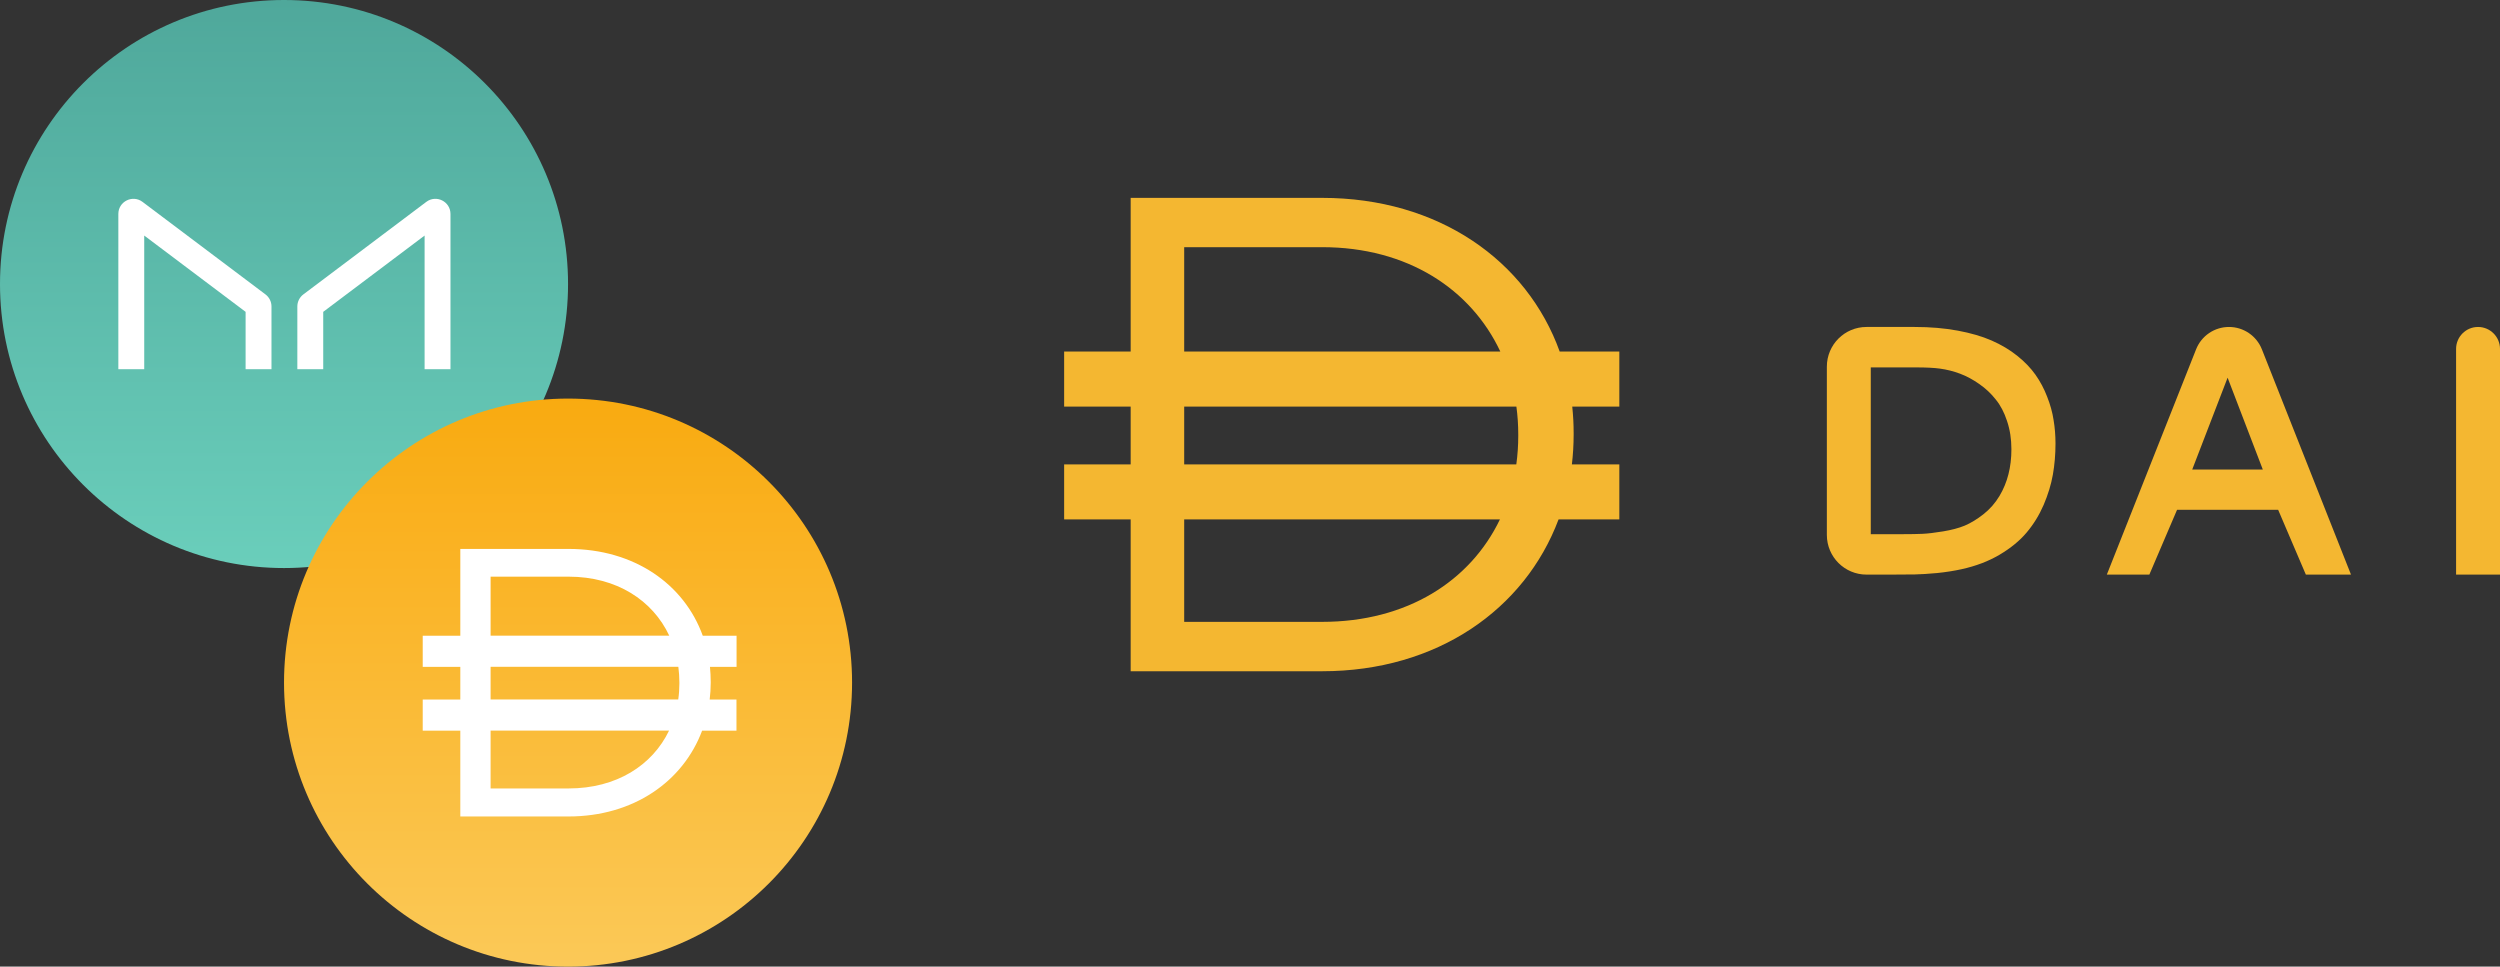 <?xml version="1.0" encoding="UTF-8" standalone="no"?><!-- Generator: Gravit.io --><svg xmlns="http://www.w3.org/2000/svg" xmlns:xlink="http://www.w3.org/1999/xlink" style="isolation:isolate" viewBox="0 0 2640.629 1021" ><rect x="0" y="0" width="2640.629" height="1021" fill="#333333" stroke="none"/><g id="Group"><g id="Badge_Maker"><linearGradient id="_lgradient_8" x1="0.5" y1="0" x2="0.5" y2="1" gradientTransform="matrix(600,0,0,600,0,0)" gradientUnits="userSpaceOnUse"><stop offset="0%" stop-opacity="1" style="stop-color:rgb(79,168,155)"/><stop offset="100%" stop-opacity="1" style="stop-color:rgb(106,206,187)"/></linearGradient><circle vector-effect="non-scaling-stroke" cx="300" cy="300" r="300" id="Ellipse" fill="url(#_lgradient_8)"/><path d=" M 152.339 390 L 152.339 248.805 L 259.416 329.385 L 259.416 390 L 286.754 390 L 286.754 323.701 C 286.754 318.691 284.4 313.971 280.396 310.959 L 150.537 213.234 C 140.027 205.325 125 212.823 125 225.977 L 125 390 L 152.339 390 Z  M 448.48 390 L 448.48 248.805 L 341.403 329.385 L 341.403 390 L 314.065 390 L 314.065 323.701 C 314.065 318.691 316.419 313.971 320.423 310.959 L 450.282 213.234 C 460.792 205.325 475.819 212.823 475.819 225.977 L 475.819 390 L 448.48 390 Z " id="Compound Path" fill="rgb(255,255,255)"/></g><g id="Badge_Dai"><linearGradient id="_lgradient_9" x1="0.5" y1="-0.142" x2="0.5" y2="1.105" gradientTransform="matrix(600,0,0,600,300,421)" gradientUnits="userSpaceOnUse"><stop offset="0%" stop-opacity="1" style="stop-color:rgb(249,166,6)"/><stop offset="100%" stop-opacity="1" style="stop-color:rgb(251,204,95)"/></linearGradient><circle vector-effect="non-scaling-stroke" cx="600" cy="721" r="300" id="Ellipse" fill="url(#_lgradient_9)"/><path d=" M 777.9 671.5 L 742.3 671.5 C 722.7 617.1 670 579.8 600.5 579.8 L 486.2 579.8 L 486.2 671.5 L 446.5 671.5 L 446.5 704.4 L 486.2 704.4 L 486.2 738.9 L 446.5 738.9 L 446.5 771.8 L 486.2 771.8 L 486.2 862.4 L 600.5 862.4 C 669.2 862.4 721.5 825.4 741.6 771.8 L 777.9 771.8 L 777.9 738.9 L 749.6 738.9 C 750.3 733.1 750.7 727.1 750.7 721.1 L 750.7 720.3 C 750.7 714.9 750.4 709.6 749.9 704.4 L 778 704.4 L 778 671.5 L 777.9 671.5 Z  M 518.2 609.1 L 600.5 609.1 C 651.5 609.1 689.4 634.2 706.9 671.4 L 518.2 671.4 L 518.2 609.1 L 518.2 609.1 Z  M 600.5 832.8 L 518.2 832.8 L 518.2 771.7 L 706.7 771.7 C 689.1 808.3 651.3 832.8 600.5 832.8 Z  M 717.6 721.8 C 717.6 727.6 717.2 733.3 716.4 738.8 L 518.2 738.8 L 518.2 704.3 L 716.5 704.3 C 717.2 709.7 717.6 715.3 717.6 721 L 717.6 721.8 Z " id="Compound Path" fill="rgb(255,255,255)"/></g></g><g id="Logo_Dai"><path d=" M 1396.495 209 L 1194.271 209 L 1194.271 371.321 L 1124 371.321 L 1124 429.469 L 1194.271 429.469 L 1194.271 490.502 L 1124 490.502 L 1124 548.65 L 1194.271 548.65 L 1194.271 709 L 1396.495 709 C 1518.11 709 1610.63 643.518 1646.23 548.65 L 1710.422 548.65 L 1710.422 490.502 L 1660.308 490.502 C 1661.535 480.192 1662.164 469.666 1662.164 458.958 L 1662.164 457.53 C 1662.164 448.019 1661.669 438.657 1660.693 429.469 L 1710.422 429.469 L 1710.422 371.321 L 1647.428 371.321 C 1612.741 275.115 1519.501 209 1396.495 209 Z  M 1250.805 656.838 L 1250.805 548.65 L 1584.287 548.65 C 1553.194 613.508 1486.399 656.838 1396.495 656.838 L 1250.805 656.838 Z  M 1250.805 490.502 L 1601.607 490.502 C 1602.964 480.711 1603.66 470.656 1603.66 460.386 L 1603.66 458.958 C 1603.66 448.919 1602.998 439.074 1601.695 429.469 L 1250.805 429.469 L 1250.805 490.502 Z  M 1584.714 371.321 C 1553.809 305.551 1486.813 261.077 1396.495 261.077 L 1250.805 261.077 L 1250.805 371.321 L 1584.714 371.321 Z " fill-rule="evenodd" id="Compound Path" fill="rgb(244,183,49)"/><path d=" M 2067.858 349.224 C 2053.99 346.647 2038.835 345.359 2022.394 345.359 L 1971.505 345.359 C 1948.371 345.359 1929.618 364.112 1929.618 387.246 L 1929.618 565.042 C 1929.618 588.176 1948.371 606.929 1971.505 606.929 L 1997.358 606.929 C 2008.278 606.929 2016.748 606.868 2022.758 606.745 C 2028.895 606.622 2036.69 606.132 2046.136 605.272 C 2055.586 604.291 2064.177 602.941 2071.909 601.223 C 2087.001 597.91 2100.38 592.817 2112.037 585.944 C 2123.816 578.95 2133.328 571.157 2140.566 562.567 C 2147.93 553.854 2153.945 544.098 2158.607 533.299 C 2163.269 522.378 2166.524 511.701 2168.363 501.27 C 2170.206 490.717 2171.123 479.795 2171.123 468.505 C 2171.123 459.914 2170.449 451.631 2169.1 443.655 C 2167.873 435.555 2165.602 427.333 2162.289 418.988 C 2159.097 410.644 2154.988 402.913 2149.958 395.795 C 2144.923 388.678 2138.48 381.989 2130.627 375.731 C 2122.773 369.472 2113.817 364.134 2103.752 359.716 C 2093.69 355.299 2081.727 351.801 2067.858 349.224 Z  M 1976.004 388.064 L 2023.68 388.064 C 2034.479 388.064 2042.948 388.494 2049.085 389.352 C 2056.323 390.334 2063.381 392.114 2070.25 394.691 C 2077.124 397.268 2083.872 400.888 2090.499 405.551 C 2097.251 410.214 2103.077 415.675 2107.986 421.934 C 2113.017 428.07 2117.005 435.678 2119.954 444.759 C 2123.02 453.84 2124.553 463.78 2124.553 474.579 C 2124.553 493.355 2120.381 509.738 2112.037 523.727 C 2107.496 531.336 2101.791 537.84 2094.918 543.239 C 2088.17 548.516 2081.602 552.504 2075.222 555.204 C 2068.964 557.781 2061.353 559.806 2052.398 561.279 C 2043.438 562.751 2036.196 563.61 2030.675 563.856 C 2025.154 564.101 2018.159 564.224 2009.69 564.224 L 1976.004 564.224 L 1976.004 388.064 Z " fill-rule="evenodd" id="Compound Path" fill="rgb(244,183,49)"/><path d=" M 2354.372 345.359 C 2339.045 345.359 2325.272 354.717 2319.626 368.967 L 2225.346 606.929 L 2270.258 606.929 L 2299.529 538.453 L 2406.291 538.453 L 2435.558 606.929 L 2483.234 606.929 L 2389.13 368.988 C 2383.487 354.727 2369.711 345.359 2354.372 345.359 Z  M 2352.91 398.924 L 2390.093 495.932 L 2315.542 495.932 L 2352.91 398.924 Z " fill-rule="evenodd" id="Compound Path" fill="rgb(244,183,49)"/><path d=" M 2594.243 368.552 C 2594.243 355.743 2604.627 345.359 2617.436 345.359 C 2630.245 345.359 2640.629 355.743 2640.629 368.552 L 2640.629 606.929 L 2594.243 606.929 L 2594.243 368.552 Z " id="Path" fill="rgb(244,183,49)"/></g></svg>